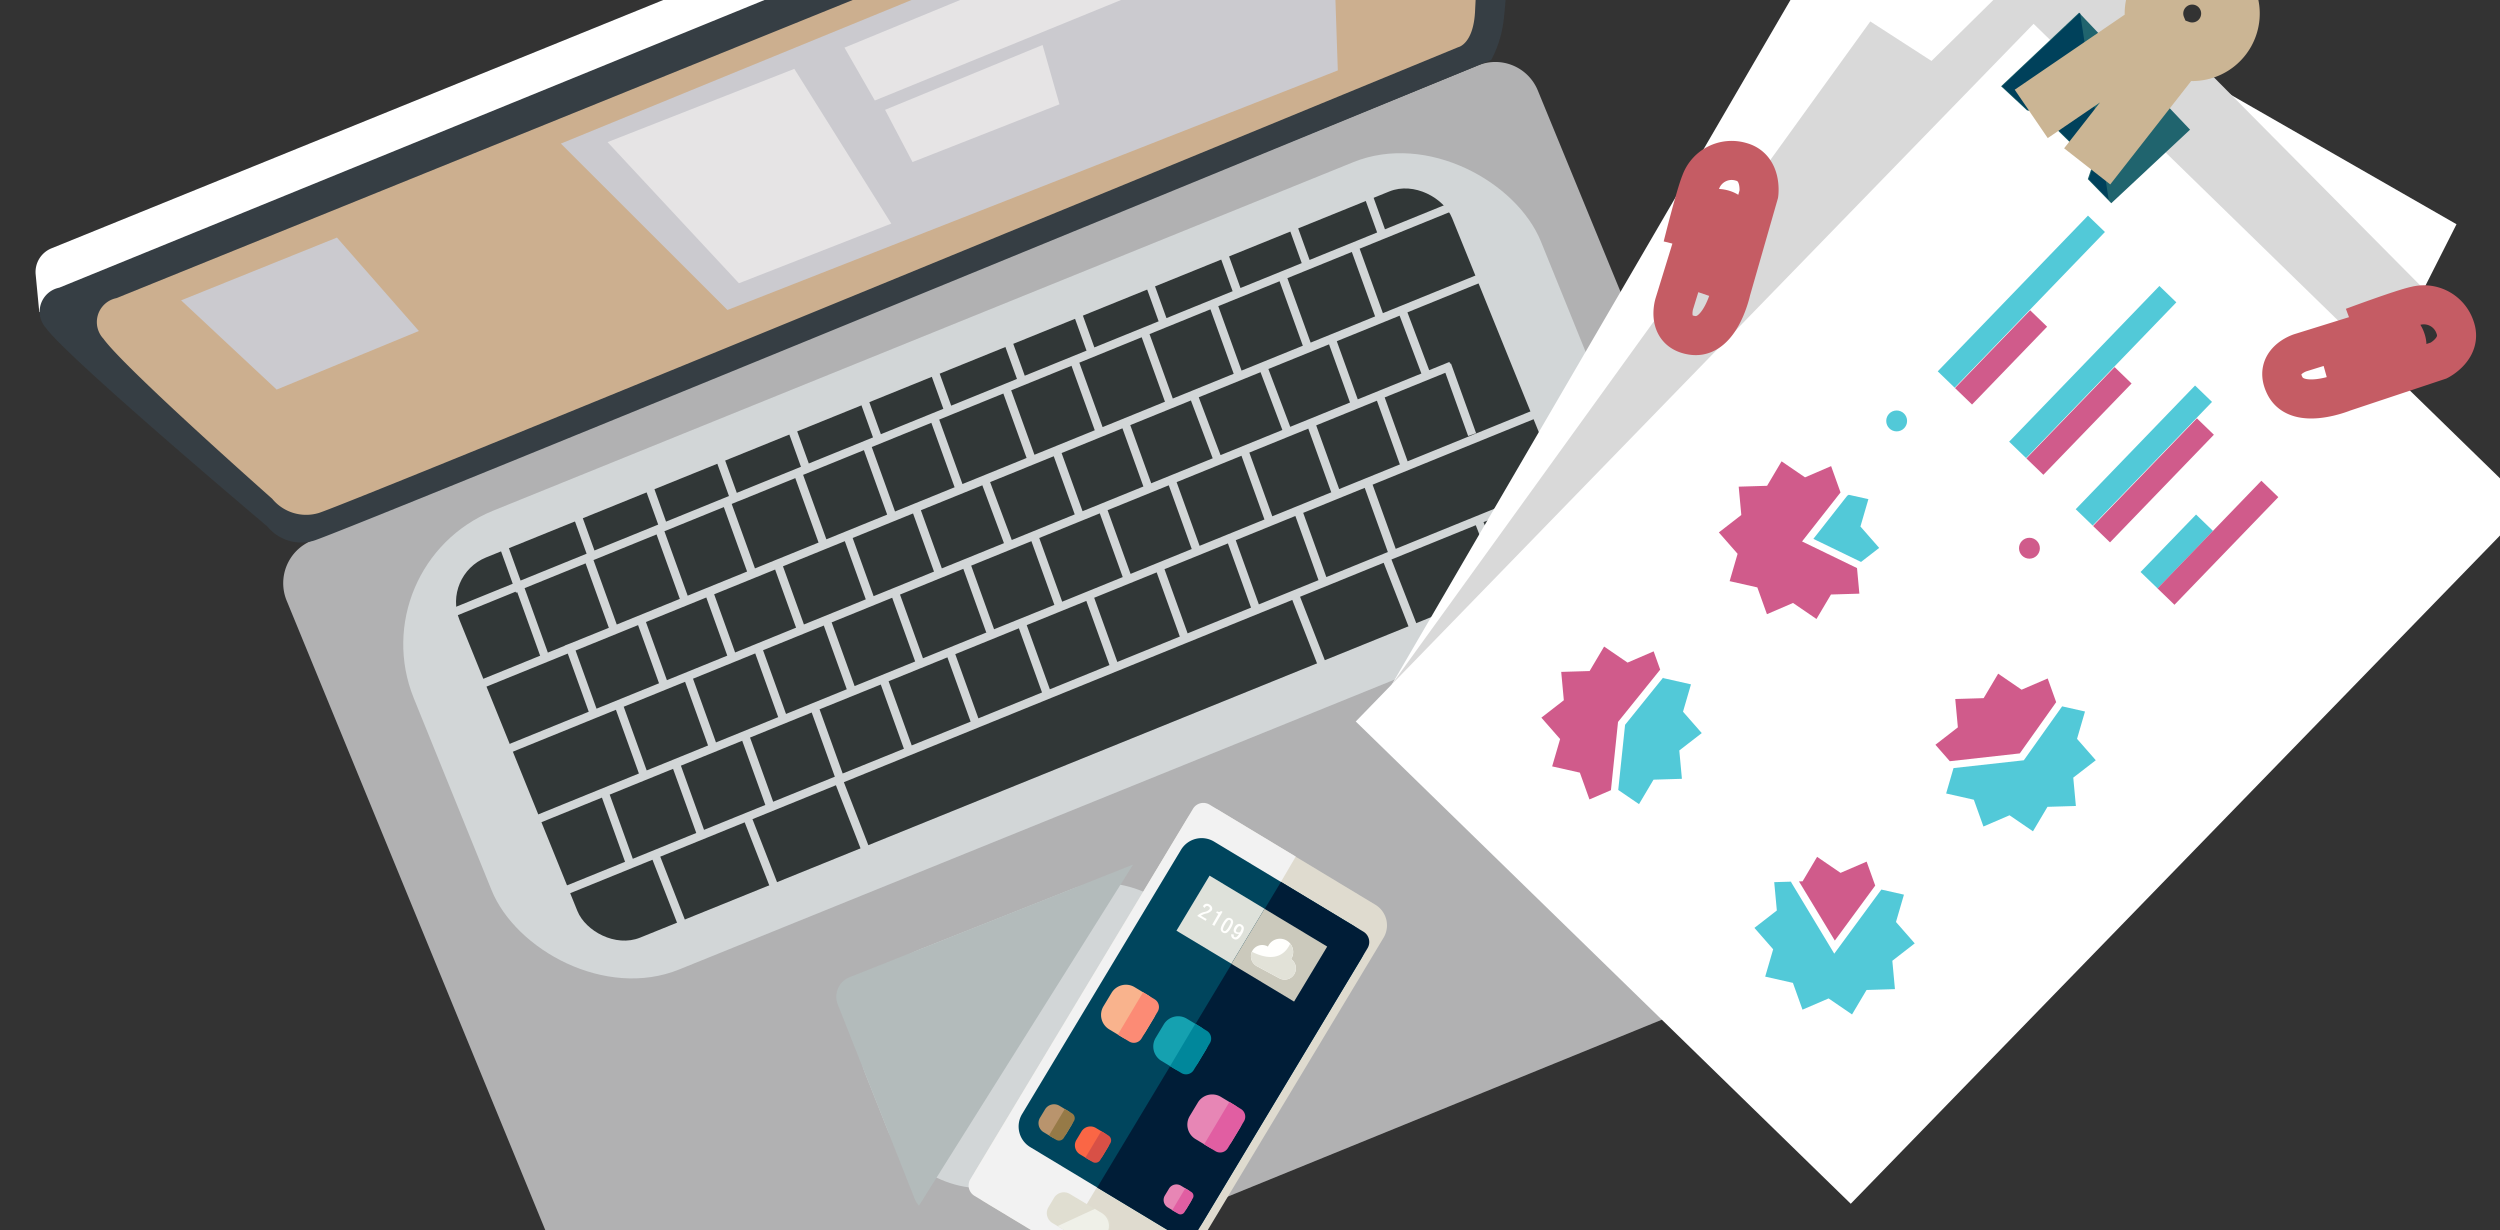 <svg xmlns="http://www.w3.org/2000/svg" xmlns:xlink="http://www.w3.org/1999/xlink" width="128" height="63" viewBox="0 0 128 63">
  <rect x="0" y="0" width="128" height="63" fill="#333333" stroke="none"/>
  <defs>
    <clipPath id="clip-path">
      <rect id="Rectangle_3535" data-name="Rectangle 3535" width="128" height="63" rx="5" transform="translate(1093 2331)" fill="none"/>
    </clipPath>
  </defs>
  <g id="Mask_Group_66" data-name="Mask Group 66" transform="translate(-1093 -2331)" clip-path="url(#clip-path)">
    <path id="Path_12316" data-name="Path 12316" d="M5,0H1180a5,5,0,0,1,5,5V58a5,5,0,0,1-5,5H5a5,5,0,0,1-5-5V5A5,5,0,0,1,5,0Z" transform="translate(52 2331)" fill="none"/>
    <g id="Group_5733" data-name="Group 5733" transform="translate(-14834.635 -636.277)">
      <g id="Group_5095" data-name="Group 5095" transform="translate(15929.455 2950.378)">
        <path id="Path_10226" data-name="Path 10226" d="M-21.042,199.328-80.754,223.66a2.347,2.347,0,0,1-3.061-1.294l-16.758-40.786a2.356,2.356,0,0,1,1.291-3.067l59.713-24.332a2.347,2.347,0,0,1,3.061,1.294l16.758,40.786A2.356,2.356,0,0,1-21.042,199.328Z" transform="translate(113.427 -133.935)" fill="#b1b1b2"/>
        <path id="Path_10227" data-name="Path 10227" d="M-140.909,118.174l-2.533.964-.185-1.929a1.31,1.31,0,0,1,.81-1.339l71.474-29.011s2.14-1.166,2.61-.251,1.085,2.126,1.085,2.126l-35.425,17.4Z" transform="translate(143.633 -86.257)" fill="#fff"/>
        <path id="Path_10228" data-name="Path 10228" d="M-69.606,92.616l-72.373,29.521a1.25,1.25,0,0,0-.663,2.08c1.1,1.526,11.318,10.143,11.318,10.143a2.247,2.247,0,0,0,2.369.732c1.492-.432,60.293-24.615,60.293-24.615a5.654,5.654,0,0,0,.6-1.785c.261-1.273.924-15.352.924-15.352S-67.111,91.6-69.606,92.616Z" transform="translate(143.191 -90.508)" fill="#363e44"/>
        <path id="Path_10229" data-name="Path 10229" d="M-64.3,101.42l-67.782,27.447a1.25,1.25,0,0,0-.663,2.08c1.1,1.526,8.64,8.192,8.64,8.192a2.247,2.247,0,0,0,2.369.732c1.491-.431,58.354-23.853,58.354-23.853s.785-.15.864-1.859c.06-1.3.681-12.017.681-12.017S-61.808,100.4-64.3,101.42Z" transform="translate(136.222 -96.703)" fill="#ccaf8f"/>
        <path id="Path_10230" data-name="Path 10230" d="M-110.448,184.35l-7.978,3.215,4.892,4.569,7.28-3Z" transform="translate(125.879 -155.288)" fill="#cbcacf"/>
        <path id="Path_10231" data-name="Path 10231" d="M-44.132,138.337l-8.528-8.519L-13.3,113.7l.419,12.371Z" transform="translate(79.557 -105.567)" fill="#cbcacf"/>
        <path id="Path_10232" data-name="Path 10232" d="M-30.054,163.122l-7.8,3.054-6.727-7.225,9.562-3.752Z" transform="translate(73.868 -134.775)" fill="#e6e4e5"/>
        <path id="Path_10233" data-name="Path 10233" d="M16.309,127.65l-18.3,7.472-1.553-2.707,19.538-8.047Z" transform="translate(44.962 -113.077)" fill="#e6e4e5"/>
        <path id="Path_10234" data-name="Path 10234" d="M4.888,157.065l-1.406-2.673,8.064-3.32.866,3.037Z" transform="translate(40.013 -131.87)" fill="#e6e4e5"/>
        <rect id="Rectangle_2757" data-name="Rectangle 2757" width="62.267" height="25.348" rx="7.38" transform="translate(16.597 45.814) rotate(-22.057)" fill="#d2d6d7"/>
        <rect id="Rectangle_2758" data-name="Rectangle 2758" width="54.829" height="21.003" rx="2.466" transform="translate(20.783 46.365) rotate(-22.057)" fill="#313737"/>
        <path id="Path_10235" data-name="Path 10235" d="M-15.672,191.4l-.163-.4-8.5,3.453-1.184-3.286,9-3.659-.163-.4-7.045,2.863L-24.9,186.7l3.106-1.262,1.167,3.239.407-.148-1.287-3.57-.042.015-.037-.09-1.036.421-1.114-2.961,4.176-1.7-.163-.4-5.269,2.141-1.191-3.3,5.211-2.118-.163-.4-3.751,1.525-.731-2.029-.407.147.737,2.045-3.459,1.406-.706-1.958-.407.147.711,1.974-3.136,1.274-.674-1.871-.407.148.68,1.887-3.388,1.377-.735-2.04-.407.148.741,2.056-3.291,1.337-.761-2.111-.407.148.767,2.127-3.163,1.285-.691-1.918-.407.148.7,1.934-3.368,1.369-.684-1.9-.407.147.69,1.914-3.2,1.3-.719-1.994-.407.148.724,2.01-3.287,1.336-.723-2-.407.148.728,2.02-3.285,1.335-.653-1.813-.407.147.659,1.829-3.222,1.31L-62.432,191l-.407.148.743,2.063-3.264,1.327-.674-1.869-.407.148.679,1.885-3.38,1.374-.63-1.748-.407.148.635,1.764-3.588,1.458.163.4,3.572-1.452.019.053.066-.024,1.171,3.249-3.58,1.455.163.4,4.832-1.964,1.073,2.978-4.64,1.886.163.4,5.87-2.386,1.176,3.262-5.594,2.273.163.4,3.538-1.438,1.184,3.286-4.044,1.643.163.4,5.285-2.148,1.365,3.5.4-.158-1.367-3.5,4.323-1.757,1.388,3.558.4-.158-1.39-3.563,4.273-1.737,1.347,3.453.4-.158L-52.59,206.4l22.959-9.331,1.374,3.521.4-.158-1.376-3.526,4.281-1.74,1.362,3.49.4-.158-1.364-3.5,4.317-1.755,1.365,3.5.4-.158-1.367-3.5Zm-8.45-1.27-3.109,1.263-1.176-3.262,3.109-1.263Zm-6.016-1.763-3.166,1.287-1.116-2.961,3.163-1.285Zm-.717-3.122,3.106-1.262,1.073,2.978-3.06,1.244Zm-2.85,4.572-3.148,1.279-1.073-2.978,3.105-1.262Zm-3.549,1.443-3.115,1.266-1.073-2.978,3.115-1.266Zm-3.516,1.429L-43.994,194l-1.108-2.964,3.258-1.324Zm-3.624,1.473-3.18,1.292-1.073-2.978L-45.5,191.2Zm-3.581,1.456-3.092,1.257-1.073-2.978,3.092-1.257Zm-3.493,1.42-3.167,1.287-1.073-2.978,3.167-1.287Zm-3.569,1.451-3.121,1.269-1.073-2.978,3.121-1.268Zm-3.523,1.432-3.091,1.256-1.073-2.978,3.091-1.256Zm1.432-.114,1.176,3.262-3.186,1.295-1.176-3.262Zm.4-.163,3.111-1.264,1.175,3.262-3.11,1.264Zm3.512-1.427,3.1-1.26,1.176,3.262-3.1,1.26Zm3.5-1.423,3.242-1.318,1.174,3.258.106-.038-3.346,1.36Zm3.644-1.481,3.084-1.253,1.176,3.262L-44.9,198.57Zm3.485-1.416,3.1-1.261,1.175,3.262-3.1,1.261Zm3.5-1.424,3.132-1.273,1.176,3.262-3.132,1.273Zm3.534-1.436,3.321-1.35,1.176,3.262-3.321,1.35Zm3.723-1.513,3.018-1.227,1.176,3.262-3.018,1.227Zm7.694-7.009,1.114,2.961-3.257,1.324-1.073-2.978Zm-2.446-3.263,1.191,3.3-3.3,1.341-1.191-3.3Zm-3.7,1.5,1.191,3.3-3.138,1.275-1.191-3.3Zm-3.54,1.438,1.191,3.3-3.118,1.267-1.191-3.3Zm-3.519,1.43,1.191,3.3-3.193,1.3-1.191-3.3Zm-3.594,1.461,1.191,3.3-3.089,1.255-1.191-3.3Zm-3.49,1.419,1.191,3.3-3.284,1.335-1.191-3.3Zm-3.686,1.5,1.191,3.3-3.051,1.24-1.191-3.3Zm-3.453,1.4,1.191,3.3-3.113,1.265-1.191-3.3Zm-6.454,2.623.093-.034v0l2.848-1.158,1.191,3.3-3.256,1.323-1.191-3.3Zm-.718.292,1.191,3.3-3.042,1.236-1.191-3.3Zm-3.444,1.4,1.191,3.3-3.229,1.313-1.191-3.3Zm-4.7,5.687,0,.011-.866.352-1.191-3.3,3.123-1.269,1.191,3.3-1.981.8Zm1.626,3.234-1.073-2.978,3.2-1.3,1.073,2.978Zm1.392-.1,3.142-1.277,1.176,3.262-3.142,1.277Zm.466,7.786-1.184-3.286,3.245-1.319L-60.148,209Zm3.646-1.482-1.184-3.286,3.139-1.275,1.184,3.286Zm3.54-1.439-1.184-3.286,3.157-1.283,1.184,3.287Zm3.559-1.446-1.184-3.286L-50.7,201.4l1.184,3.287Zm3.535-1.437-1.184-3.286,3.012-1.224L-46.1,203.3Zm3.414-1.387-1.184-3.286,3.257-1.324,1.184,3.286Zm3.658-1.487-1.184-3.286,3.052-1.24,1.184,3.286Zm3.454-1.4-1.184-3.286,3.2-1.3,1.184,3.286Zm3.6-1.464-1.184-3.286,3.247-1.319,1.184,3.286Zm3.648-1.483-1.184-3.286,3.053-1.241,1.184,3.286Zm3.454-1.4-1.184-3.287,3.15-1.28,1.184,3.286Z" transform="translate(93.976 -149.453)" fill="#d2d6d7"/>
        <rect id="Rectangle_2759" data-name="Rectangle 2759" width="18.279" height="12.836" rx="4.939" transform="translate(40.681 67.329) rotate(-21.627)" fill="#d2d6d7"/>
        <path id="Path_10236" data-name="Path 10236" d="M-4.287,298.475a1.073,1.073,0,0,0-.6,1.391l3.939,9.955a1.062,1.062,0,0,0,.221.344l10.961-17.46Z" transform="translate(45.961 -231.541)" fill="#b3bbbb"/>
      </g>
      <g id="Group_5097" data-name="Group 5097" transform="translate(15997.007 2961.224)">
        <path id="Path_10237" data-name="Path 10237" d="M438.2,211.936l-20.318-5.03,23.916-41.07,30.577,17.534L463.9,200.125Z" transform="translate(-415.974 -165.836)" fill="#fff"/>
        <path id="Path_10238" data-name="Path 10238" d="M508.743,181.4l7.64-7.532,18.977,19.14-9.365,8.644Z" transform="translate(-479.971 -171.488)" fill="#d9d9d9"/>
        <path id="Path_10239" data-name="Path 10239" d="M456.909,200.109l-16.256,40.42-24.4-15.97,24.962-34.586Z" transform="translate(-414.827 -182.822)" fill="#d9d9d9"/>
        <path id="Path_10292" data-name="Path 10292" d="M.025.035,49.829,0,49.8,35.384,0,35.419Z" transform="translate(0 42.987) rotate(-45.787)" fill="#fff"/>
        <path id="Path_10240" data-name="Path 10240" d="M490.16,338.631l2.068-2.816-.439-1.227-1.336.576-1.2-.821-.743,1.253-.185.006Z" transform="translate(-465.589 -284.42)" fill="#d05b8b"/>
        <path id="Path_10241" data-name="Path 10241" d="M488.808,341.793l-.96-1.095.408-1.4-1.157-.261-2.411,3.283-2.2-3.646-.011-.042-.863.026.134,1.451L480.6,341l.96,1.095-.408,1.4,1.419.32.491,1.372,1.336-.576,1.2.821.743-1.253,1.454-.044-.134-1.451Z" transform="translate(-460.146 -287.439)" fill="#52c9d8"/>
        <path id="Path_10242" data-name="Path 10242" d="M447.637,301.86l2.159-2.678-.335-.936-1.336.576-1.2-.821-.743,1.253-1.454.044.134,1.451-1.15.892.96,1.095-.408,1.4,1.419.32.491,1.372,1.1-.474Z" transform="translate(-434.166 -258.844)" fill="#d05b8b"/>
        <path id="Path_10243" data-name="Path 10243" d="M461.3,306.215l-.96-1.095.408-1.4-1.419-.32-.008-.024-1.947,2.415-.35,3.336,1.063.726.743-1.253,1.454-.044-.134-1.451Z" transform="translate(-443.542 -262.628)" fill="#52c9d8"/>
        <path id="Path_10244" data-name="Path 10244" d="M478.7,270.1l1.97-2.509-.482-1.348-1.336.576-1.2-.821-.742,1.253-1.454.044.134,1.451-1.15.892.96,1.095-.408,1.4,1.419.32.491,1.372,1.336-.576,1.2.821.743-1.253,1.454-.044-.121-1.309Z" transform="translate(-455.807 -236.325)" fill="#d05b8b"/>
        <path id="Path_10245" data-name="Path 10245" d="M492.63,271.773l-.079.048-1.734,2.209,2.44,1.182.929-.72-.96-1.095.408-1.4Z" transform="translate(-467.344 -240.387)" fill="#52c9d8"/>
        <path id="Path_10246" data-name="Path 10246" d="M512.686,307.171l3.583-.4,1.863-2.624-.434-1.213-1.336.576-1.2-.821-.743,1.253-1.454.044.134,1.451-1.15.892Z" transform="translate(-482.228 -262.144)" fill="#d05b8b"/>
        <path id="Path_10247" data-name="Path 10247" d="M521.475,311.094l-.96-1.095.408-1.4-1.171-.264-1.961,2.761-3.6.4-.378,1.3,1.419.32.491,1.372,1.336-.576,1.2.821.743-1.253,1.454-.044-.134-1.451Z" transform="translate(-483.543 -266.117)" fill="#52c9d8"/>
        <path id="Path_10293" data-name="Path 10293" d="M0,.008,11.079,0V1.207L0,1.215Z" transform="translate(29.834 25.06) rotate(-45.984)" fill="#52c9d8"/>
        <path id="Path_10294" data-name="Path 10294" d="M0,0,5.537,0V1.209L0,1.213Z" transform="translate(30.724 25.922) rotate(-45.984)" fill="#d05b8b"/>
        <path id="Path_10295" data-name="Path 10295" d="M0,.008,11.079,0V1.207L0,1.215Z" transform="translate(33.49 28.662) rotate(-45.984)" fill="#52c9d8"/>
        <path id="Path_10296" data-name="Path 10296" d="M0,0,6.5,0V1.209l-6.5,0Z" transform="translate(34.379 29.523) rotate(-45.984)" fill="#d05b8b"/>
        <path id="Path_10297" data-name="Path 10297" d="M0,.006,8.8,0V1.208L0,1.214Z" transform="translate(36.9 32.12) rotate(-45.984)" fill="#52c9d8"/>
        <path id="Path_10298" data-name="Path 10298" d="M0,0,4.09,0V1.209L0,1.212Z" transform="translate(40.224 35.339) rotate(-45.984)" fill="#52c9d8"/>
        <path id="Path_10299" data-name="Path 10299" d="M0,.005,7.659,0V1.208L0,1.213Z" transform="translate(37.788 32.98) rotate(-45.984)" fill="#d05b8b"/>
        <path id="Path_10300" data-name="Path 10300" d="M0,.005,7.659,0V1.208L0,1.213Z" transform="translate(41.088 36.175) rotate(-45.984)" fill="#d05b8b"/>
        <ellipse id="Ellipse_367" data-name="Ellipse 367" cx="0.534" cy="0.535" rx="0.534" ry="0.535" transform="translate(34.001 33.587)" fill="#d05b8b"/>
        <ellipse id="Ellipse_368" data-name="Ellipse 368" cx="0.534" cy="0.535" rx="0.534" ry="0.535" transform="translate(27.203 27.07)" fill="#52c9d8"/>
        <path id="Path_10248" data-name="Path 10248" d="M468.5,220.975l1.068-3.128s.463-1.179-.606-1.379c-.883-.165-1.2,1.008-1.2,1.008l-1.191,3.869s-.431,1.42.945,1.605c1.442.194,1.971-2.305,1.971-2.305l1.417-4.939s.185-1.358-.924-1.647a1.683,1.683,0,0,0-2.054,1.05c-.267.638-.924,3.272-.924,3.272" transform="translate(-450.223 -199.725)" fill="none" stroke="#c55c64" stroke-miterlimit="10" stroke-width="2"/>
        <path id="Path_10249" data-name="Path 10249" d="M574.272,242.814l3.179-.886s1.233-.284.793-1.28c-.364-.823-1.509-.423-1.509-.423l-3.858,1.2s-1.413.446-.787,1.688c.656,1.3,3.012.327,3.012.327l4.867-1.621s1.223-.615.833-1.694a1.682,1.682,0,0,0-2.025-1.1c-.676.14-3.216,1.086-3.216,1.086" transform="translate(-524.475 -217.31)" fill="none" stroke="#c55c64" stroke-miterlimit="10" stroke-width="2"/>
        <g id="Group_5096" data-name="Group 5096" transform="translate(33.084 6.703)">
          <path id="Path_10250" data-name="Path 10250" d="M523.325,192.226l1.328,1.235h.524l2.841,2.778-.253.741,1.2,1.235L533,194.448l-5.684-5.989Z" transform="translate(-523.325 -188.459)" fill="#20646e"/>
          <path id="Path_10251" data-name="Path 10251" d="M528.95,198.028l-1.467-9.568-3.992,3.766,1.328,1.235h.524l2.841,2.778-.253.741Z" transform="translate(-523.442 -188.459)" fill="#00415b"/>
        </g>
        <path id="Path_10252" data-name="Path 10252" d="M531.409,191.773l4.59-5.865.11-.123a1.958,1.958,0,1,0-1.132-1.088l-6.433,4.39" transform="translate(-493.917 -177.202)" fill="none" stroke="#cbb594" stroke-miterlimit="10" stroke-width="3"/>
      </g>
      <g id="Group_5103" data-name="Group 5103" transform="translate(15996.929 3006.05) rotate(75)">
        <path id="Path_10305" data-name="Path 10305" d="M1.239.013,22.138,0A1.231,1.231,0,0,1,23.37,1.231l-.006,9.292a1.234,1.234,0,0,1-1.234,1.233l-20.9.013A1.231,1.231,0,0,1,0,10.538L.006,1.246A1.234,1.234,0,0,1,1.239.013Z" transform="translate(8.475 0) rotate(46.06)" fill="#dfdbcf"/>
        <path id="Path_10259" data-name="Path 10259" d="M4.954,1.067,3.9,0,.189,3.574a.617.617,0,0,0-.016.873L15.545,20.369a.62.62,0,0,0,.875.016l3.706-3.565Z" transform="translate(0.247 4.167)" fill="#f2f2f2"/>
        <path id="Path_10306" data-name="Path 10306" d="M1.239.01,17.029,0a1.231,1.231,0,0,1,1.232,1.231l-.005,8.316a1.234,1.234,0,0,1-1.234,1.233l-15.79.01A1.231,1.231,0,0,1,0,9.559L.005,1.243A1.234,1.234,0,0,1,1.239.01Z" transform="translate(9.205 1.376) rotate(46.06)" fill="#00455d"/>
        <path id="Path_10260" data-name="Path 10260" d="M16.252,12.435,4.429.189A.619.619,0,0,0,3.554.173L0,3.591,12.68,16.729l3.556-3.42A.617.617,0,0,0,16.252,12.435Z" transform="translate(5.202 1.643)" fill="#001d37"/>
        <path id="Path_10307" data-name="Path 10307" d="M0,0,3.288,0l0,3.283L0,3.285Z" transform="translate(6.313 6.402) rotate(46.06)" fill="#dee1da"/>
        <path id="Path_10308" data-name="Path 10308" d="M0,0,3.288,0l0,3.745L0,3.747Z" transform="translate(9.014 3.804) rotate(46.06)" fill="#cbc9bc"/>
        <g id="Group_5101" data-name="Group 5101" transform="translate(7.978 5.536)">
          <path id="Path_10261" data-name="Path 10261" d="M1.942.24h0A.576.576,0,0,0,1.174.224.632.632,0,0,0,1.1.147.673.673,0,0,0,.252,1.2L.23,1.221a.577.577,0,0,0,.843.788l.9-.956A.575.575,0,0,0,1.942.24Z" transform="translate(0 0)" fill="#fffffd"/>
          <path id="Path_10262" data-name="Path 10262" d="M1.648.238h0A.576.576,0,0,0,.88.222.7.7,0,0,0,.8.145.674.674,0,0,0,.106.059c.306.242.87.9-.106,2a.576.576,0,0,0,.778-.055l.9-.955A.576.576,0,0,0,1.648.238Z" transform="translate(0.294 0.003)" fill="#e2e2d8"/>
        </g>
        <path id="Path_10263" data-name="Path 10263" d="M.085.088A.269.269,0,0,1,.255,0,.187.187,0,0,1,.407.059.523.523,0,0,1,.482.386.77.77,0,0,0,.523.66L.765.42.839.493.484.845a.692.692,0,0,1-.1-.416A.44.44,0,0,0,.316.15Q.246.081.162.164A.128.128,0,0,0,.115.258.219.219,0,0,0,.191.381L.082.433A.243.243,0,0,1,0,.274.24.24,0,0,1,.085.088Z" transform="translate(5.292 8.98)" fill="#fffffd"/>
        <path id="Path_10264" data-name="Path 10264" d="M.15.234.059.325,0,.266a.224.224,0,0,0,.067-.1.125.125,0,0,0-.031-.1L.1,0,.687.591.6.681Z" transform="translate(5.807 8.52)" fill="#fffffd"/>
        <path id="Path_10265" data-name="Path 10265" d="M.065.068A.2.2,0,0,1,.295.017.788.788,0,0,1,.534.2.749.749,0,0,1,.707.434.2.2,0,0,1,.653.659.206.206,0,0,1,.4.693a.821.821,0,0,1-.2-.159A.9.9,0,0,1,.031.33.208.208,0,0,1,.065.068ZM.584.589A.092.092,0,0,0,.6.48a.748.748,0,0,0-.155-.2A1.177,1.177,0,0,0,.31.16C.234.107.176.1.136.139A.088.088,0,0,0,.12.247a.83.83,0,0,0,.161.2A.712.712,0,0,0,.48.6.085.085,0,0,0,.584.589Z" transform="translate(6.283 8.122)" fill="#fffffd"/>
        <path id="Path_10266" data-name="Path 10266" d="M.493.315a.264.264,0,0,1-.08.18.158.158,0,0,1-.17.04A.337.337,0,0,1,.107.446.332.332,0,0,1,0,.258.2.2,0,0,1,.064.081.225.225,0,0,1,.26,0,.571.571,0,0,1,.545.185a.7.7,0,0,1,.186.26A.212.212,0,0,1,.659.664.2.2,0,0,1,.405.7L.463.579C.517.617.558.621.587.592Q.679.5.493.315ZM.145.148Q.067.224.2.356c.05.05.087.075.112.076A.09.09,0,0,0,.375.405.209.209,0,0,0,.426.247.7.7,0,0,0,.3.143.118.118,0,0,0,.145.148Z" transform="translate(6.723 7.678)" fill="#fffffd"/>
        <path id="Path_10309" data-name="Path 10309" d="M.862,0h.8a.859.859,0,0,1,.86.859v.8a.862.862,0,0,1-.861.86H.86A.859.859,0,0,1,0,1.665v-.8A.862.862,0,0,1,.862,0Z" transform="matrix(0.694, 0.72, -0.72, 0.694, 16.232, 9.902)" fill="#e786b5"/>
        <path id="Path_10267" data-name="Path 10267" d="M2.264,1.295,1.15.141A.463.463,0,0,0,.5.129L0,.607,1.762,2.418l.49-.471A.46.46,0,0,0,2.264,1.295Z" transform="translate(15.402 10.094)" fill="#e15ea2"/>
        <path id="Path_10310" data-name="Path 10310" d="M.862,0h.8a.859.859,0,0,1,.86.859v.8a.862.862,0,0,1-.861.86H.86A.859.859,0,0,1,0,1.665v-.8A.862.862,0,0,1,.862,0Z" transform="matrix(0.694, 0.72, -0.72, 0.694, 11.914, 10.551)" fill="#15a1b0"/>
        <path id="Path_10268" data-name="Path 10268" d="M2.264,1.295,1.15.141A.463.463,0,0,0,.5.129L0,.607,1.762,2.418l.49-.471A.46.46,0,0,0,2.264,1.295Z" transform="translate(11.085 10.744)" fill="#00879b"/>
        <g id="Group_5102" data-name="Group 5102" transform="translate(7.846 12.716)">
          <path id="Path_10311" data-name="Path 10311" d="M.862,0h.8a.859.859,0,0,1,.86.859v.8a.862.862,0,0,1-.861.86H.86A.859.859,0,0,1,0,1.665v-.8A.862.862,0,0,1,.862,0Z" transform="translate(1.817 0) rotate(46.06)" fill="#f9b38d"/>
          <path id="Path_10269" data-name="Path 10269" d="M2.264,1.295,1.15.141A.463.463,0,0,0,.5.129L0,.607,1.762,2.418l.49-.471A.46.46,0,0,0,2.264,1.295Z" transform="translate(0.988 0.192)" fill="#fc8b75"/>
        </g>
        <path id="Path_10312" data-name="Path 10312" d="M.539,0h.5a.538.538,0,0,1,.538.538v.5a.539.539,0,0,1-.539.539h-.5A.538.538,0,0,1,0,1.042v-.5A.539.539,0,0,1,.539,0Z" transform="matrix(0.694, 0.72, -0.72, 0.694, 15.667, 16.927)" fill="#fa6645"/>
        <path id="Path_10270" data-name="Path 10270" d="M1.417.811.72.089A.29.29,0,0,0,.311.081L0,.38,1.1,1.514l.306-.295A.288.288,0,0,0,1.417.811Z" transform="translate(15.148 17.047)" fill="#d85046"/>
        <path id="Path_10313" data-name="Path 10313" d="M.539,0h.5a.538.538,0,0,1,.538.538v.5a.539.539,0,0,1-.539.539h-.5A.538.538,0,0,1,0,1.042v-.5A.539.539,0,0,1,.539,0Z" transform="matrix(0.694, 0.72, -0.72, 0.694, 14.088, 18.433)" fill="#b9946d"/>
        <path id="Path_10271" data-name="Path 10271" d="M1.417.811.72.088A.29.29,0,0,0,.311.081L0,.38,1.1,1.514l.307-.295A.289.289,0,0,0,1.417.811Z" transform="translate(13.569 18.554)" fill="#967a47"/>
        <path id="Path_10314" data-name="Path 10314" d="M.445,0H.86A.444.444,0,0,1,1.3.444V.859A.445.445,0,0,1,.86,1.3H.444A.444.444,0,0,1,0,.859V.445A.445.445,0,0,1,.445,0Z" transform="matrix(0.694, 0.72, -0.72, 0.694, 19.516, 13.613)" fill="#e786b5"/>
        <path id="Path_10272" data-name="Path 10272" d="M1.169.669.594.073A.239.239,0,0,0,.256.067L0,.313l.91.935.253-.243A.238.238,0,0,0,1.169.669Z" transform="translate(19.088 13.713)" fill="#e15ea2"/>
        <path id="Path_10315" data-name="Path 10315" d="M.592,0h.552a.589.589,0,0,1,.59.589V2.669a.591.591,0,0,1-.591.59H.59A.589.589,0,0,1,0,2.67V.591A.591.591,0,0,1,.592,0Z" transform="translate(19.753 17.954) rotate(45.891)" fill="#e0ded1"/>
        <path id="Path_10273" data-name="Path 10273" d="M1.5,1.46A.767.767,0,0,0,1.517.373L1.381.234A.771.771,0,0,0,.293.216L0,.5.357,2.567Z" transform="translate(18.908 18.273)" fill="#eff0e8"/>
      </g>
    </g>
  </g>
</svg>
